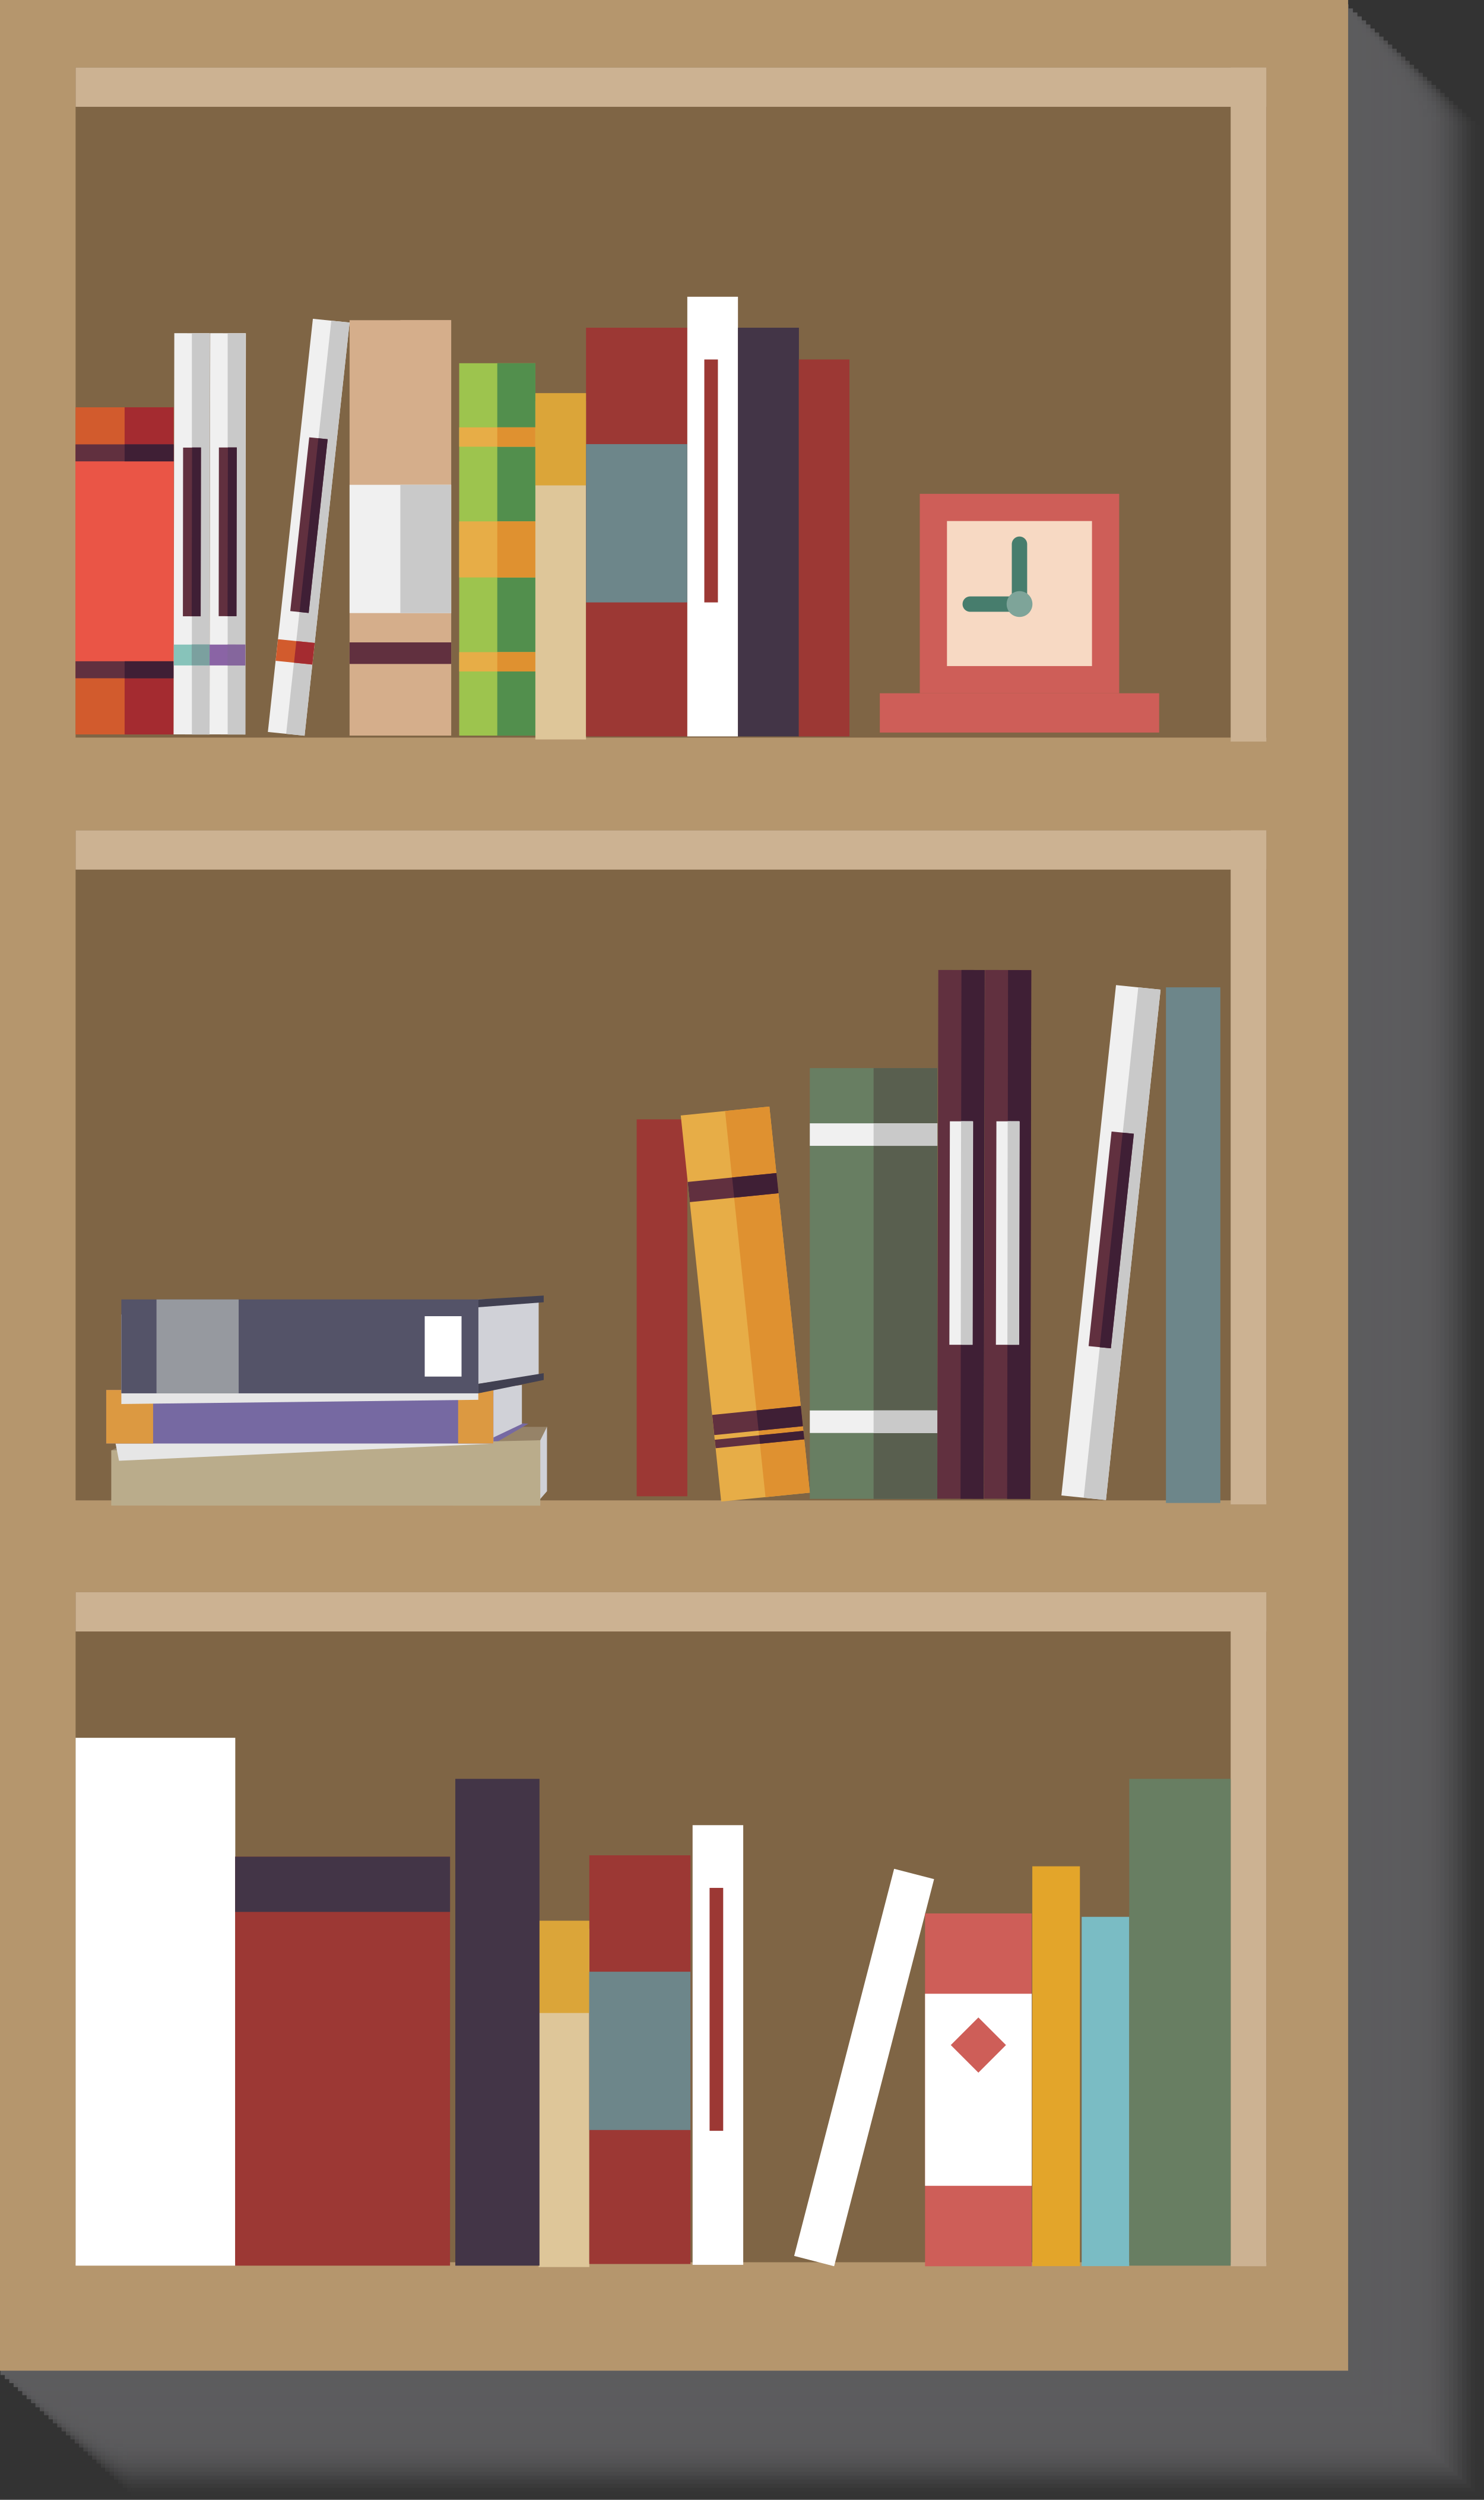 <svg xmlns="http://www.w3.org/2000/svg" width="126.59" height="213.21" viewBox="0 0 126.59 213.21">
  <rect x="0" y="0" width="126.59" height="213.21" fill="#333333" stroke="none"/>
  <defs>
    <style>
      .cls-1 {
        isolation: isolate;
      }

      .cls-2 {
        opacity: 0.4;
      }

      .cls-2, .cls-64 {
        mix-blend-mode: multiply;
      }

      .cls-10, .cls-11, .cls-12, .cls-13, .cls-14, .cls-15, .cls-16, .cls-17, .cls-18, .cls-19, .cls-20, .cls-21, .cls-22, .cls-23, .cls-24, .cls-25, .cls-26, .cls-27, .cls-28, .cls-29, .cls-3, .cls-30, .cls-31, .cls-32, .cls-33, .cls-34, .cls-4, .cls-5, .cls-6, .cls-7, .cls-8, .cls-9 {
        fill: #99989d;
      }

      .cls-3 {
        opacity: 0;
      }

      .cls-4 {
        opacity: 0.03;
      }

      .cls-5 {
        opacity: 0.06;
      }

      .cls-6 {
        opacity: 0.1;
      }

      .cls-7 {
        opacity: 0.13;
      }

      .cls-8 {
        opacity: 0.16;
      }

      .cls-9 {
        opacity: 0.19;
      }

      .cls-10 {
        opacity: 0.23;
      }

      .cls-11 {
        opacity: 0.26;
      }

      .cls-12 {
        opacity: 0.29;
      }

      .cls-13 {
        opacity: 0.32;
      }

      .cls-14 {
        opacity: 0.35;
      }

      .cls-15 {
        opacity: 0.39;
      }

      .cls-16 {
        opacity: 0.42;
      }

      .cls-17 {
        opacity: 0.45;
      }

      .cls-18 {
        opacity: 0.48;
      }

      .cls-19 {
        opacity: 0.52;
      }

      .cls-20 {
        opacity: 0.55;
      }

      .cls-21 {
        opacity: 0.58;
      }

      .cls-22 {
        opacity: 0.61;
      }

      .cls-23 {
        opacity: 0.65;
      }

      .cls-24 {
        opacity: 0.68;
      }

      .cls-25 {
        opacity: 0.71;
      }

      .cls-26 {
        opacity: 0.74;
      }

      .cls-27 {
        opacity: 0.77;
      }

      .cls-28 {
        opacity: 0.81;
      }

      .cls-29 {
        opacity: 0.84;
      }

      .cls-30 {
        opacity: 0.87;
      }

      .cls-31 {
        opacity: 0.9;
      }

      .cls-32 {
        opacity: 0.94;
      }

      .cls-33 {
        opacity: 0.97;
      }

      .cls-35 {
        fill: #b5966d;
      }

      .cls-36 {
        fill: #7f6545;
      }

      .cls-37 {
        fill: #ccb292;
      }

      .cls-38 {
        fill: #d25b2d;
      }

      .cls-39 {
        fill: #a42b30;
      }

      .cls-40 {
        fill: #ea5546;
      }

      .cls-41 {
        fill: #61303f;
      }

      .cls-42 {
        fill: #3f1f35;
      }

      .cls-43 {
        fill: #f0f0f0;
      }

      .cls-44 {
        fill: #c9c9c9;
      }

      .cls-45 {
        fill: #87c3ba;
      }

      .cls-46 {
        fill: #7ba09f;
      }

      .cls-47 {
        fill: #8a64a5;
      }

      .cls-48 {
        fill: #85669d;
      }

      .cls-49 {
        fill: #d5ae8b;
      }

      .cls-50 {
        fill: #9dc44e;
      }

      .cls-51 {
        fill: #528f4d;
      }

      .cls-52 {
        fill: #e7ad47;
      }

      .cls-53 {
        fill: #df9130;
      }

      .cls-54 {
        fill: #dec699;
      }

      .cls-55 {
        fill: #9c3834;
      }

      .cls-56 {
        fill: #fff;
      }

      .cls-57 {
        fill: #433547;
      }

      .cls-58 {
        fill: #dba539;
      }

      .cls-59 {
        fill: #6d868a;
      }

      .cls-60 {
        fill: #d0d1d7;
      }

      .cls-61 {
        fill: #968368;
      }

      .cls-62 {
        fill: #7669a2;
      }

      .cls-63 {
        fill: #baac8b;
      }

      .cls-64 {
        fill: #e6e6e6;
      }

      .cls-65 {
        fill: #dc9941;
      }

      .cls-66 {
        fill: #414051;
      }

      .cls-67 {
        fill: #545368;
      }

      .cls-68 {
        fill: #96999f;
      }

      .cls-69 {
        fill: #687e62;
      }

      .cls-70 {
        fill: #595f4f;
      }

      .cls-71 {
        fill: #ce5e58;
      }

      .cls-72 {
        fill: #f7d9c3;
      }

      .cls-73 {
        fill: #477d6d;
      }

      .cls-74 {
        fill: #7ea499;
      }

      .cls-75 {
        fill: #e3a52a;
      }

      .cls-76 {
        fill: #7abcc4;
      }
    </style>
  </defs>
  <title>Asset 11koyzina</title>
  <g class="cls-1">
    <g id="Layer_2" data-name="Layer 2">
      <g id="Objects">
        <g>
          <g class="cls-2">
            <rect class="cls-3" x="11.58" y="11.01" width="115" height="202.2"/>
            <rect class="cls-4" x="11.21" y="10.67" width="115" height="202.2"/>
            <rect class="cls-5" x="10.84" y="10.33" width="115" height="202.2"/>
            <rect class="cls-6" x="10.46" y="9.98" width="115" height="202.2"/>
            <rect class="cls-7" x="10.09" y="9.64" width="115" height="202.2"/>
            <rect class="cls-8" x="9.72" y="9.3" width="115" height="202.2"/>
            <rect class="cls-9" x="9.35" y="8.95" width="115" height="202.2"/>
            <rect class="cls-10" x="8.97" y="8.61" width="115" height="202.2"/>
            <rect class="cls-11" x="8.6" y="8.27" width="115" height="202.2"/>
            <rect class="cls-12" x="8.23" y="7.92" width="115" height="202.2"/>
            <rect class="cls-13" x="7.86" y="7.58" width="115" height="202.2"/>
            <rect class="cls-14" x="7.49" y="7.24" width="115" height="202.2"/>
            <rect class="cls-15" x="7.11" y="6.89" width="115" height="202.2"/>
            <rect class="cls-16" x="6.74" y="6.55" width="115" height="202.2"/>
            <rect class="cls-17" x="6.37" y="6.21" width="115" height="202.2"/>
            <rect class="cls-18" x="6" y="5.86" width="115" height="202.2"/>
            <rect class="cls-19" x="5.62" y="5.52" width="115" height="202.2"/>
            <rect class="cls-20" x="5.25" y="5.18" width="115" height="202.2"/>
            <rect class="cls-21" x="4.88" y="4.83" width="115" height="202.2"/>
            <rect class="cls-22" x="4.51" y="4.49" width="115" height="202.2"/>
            <rect class="cls-23" x="4.14" y="4.15" width="115" height="202.2"/>
            <rect class="cls-24" x="3.76" y="3.8" width="115" height="202.2"/>
            <rect class="cls-25" x="3.39" y="3.46" width="115" height="202.2"/>
            <rect class="cls-26" x="3.02" y="3.12" width="115" height="202.2"/>
            <rect class="cls-27" x="2.65" y="2.77" width="115" height="202.2"/>
            <rect class="cls-28" x="2.27" y="2.43" width="115" height="202.2"/>
            <rect class="cls-29" x="1.9" y="2.09" width="115" height="202.2"/>
            <rect class="cls-30" x="1.53" y="1.74" width="115" height="202.2"/>
            <rect class="cls-31" x="1.16" y="1.4" width="115" height="202.2"/>
            <rect class="cls-32" x="0.79" y="1.06" width="115" height="202.2"/>
            <rect class="cls-33" x="0.41" y="0.72" width="115" height="202.2"/>
            <rect class="cls-34" x="0.04" y="0.37" width="115" height="202.2"/>
          </g>
          <g>
            <g>
              <rect class="cls-35" width="115" height="202.2"/>
              <g>
                <rect class="cls-36" x="6.45" y="5.76" width="101.57" height="57.15"/>
                <rect class="cls-37" x="6.45" y="5.76" width="101.57" height="3.35"/>
                <rect class="cls-37" x="104.98" y="5.76" width="3.04" height="57.49"/>
              </g>
              <g>
                <rect class="cls-36" x="6.45" y="70.82" width="101.57" height="57.15"/>
                <rect class="cls-37" x="6.45" y="70.82" width="101.57" height="3.35"/>
                <rect class="cls-37" x="104.98" y="70.82" width="3.04" height="57.49"/>
              </g>
              <g>
                <rect class="cls-36" x="6.45" y="135.8" width="101.57" height="57.15"/>
                <rect class="cls-37" x="6.45" y="135.8" width="101.57" height="3.35"/>
                <rect class="cls-37" x="104.98" y="135.8" width="3.04" height="57.49"/>
              </g>
            </g>
            <g>
              <g>
                <rect class="cls-38" x="6.44" y="34.74" width="8.37" height="27.9"/>
                <rect class="cls-39" x="10.63" y="34.74" width="4.18" height="27.9"/>
                <g>
                  <rect class="cls-40" x="6.44" y="39.34" width="8.37" height="17.86"/>
                  <rect class="cls-40" x="10.63" y="39.34" width="4.18" height="17.86"/>
                </g>
                <g>
                  <rect class="cls-41" x="6.44" y="56.4" width="8.37" height="1.45"/>
                  <rect class="cls-42" x="10.63" y="56.4" width="4.18" height="1.45"/>
                  <rect class="cls-41" x="6.44" y="37.9" width="8.37" height="1.45"/>
                  <rect class="cls-42" x="10.63" y="37.9" width="4.18" height="1.45"/>
                </g>
                <rect class="cls-43" x="-0.74" y="44.01" width="34.22" height="3.04" transform="translate(-29.2 61.82) rotate(-89.9)"/>
                <rect class="cls-44" x="16.37" y="28.43" width="1.52" height="34.22"/>
                <g>
                  <rect class="cls-41" x="9.17" y="44.6" width="14.39" height="1.52" transform="translate(-29.01 61.68) rotate(-89.93)"/>
                  <rect class="cls-42" x="9.55" y="44.98" width="14.39" height="0.76" transform="translate(-28.65 62) rotate(-89.87)"/>
                </g>
                <rect class="cls-45" x="15.45" y="54.34" width="1.78" height="3.04" transform="translate(-39.53 72.13) rotate(-89.92)"/>
                <rect class="cls-46" x="16.22" y="55.1" width="1.78" height="1.52" transform="translate(-38.78 72.86) rotate(-89.89)"/>
                <rect class="cls-43" x="2.32" y="44.01" width="34.22" height="3.04" transform="translate(-26.14 64.88) rotate(-89.9)"/>
                <rect class="cls-44" x="19.42" y="28.43" width="1.52" height="34.22"/>
                <g>
                  <rect class="cls-41" x="12.23" y="44.6" width="14.39" height="1.52" transform="translate(-25.96 64.73) rotate(-89.93)"/>
                  <rect class="cls-42" x="12.61" y="44.98" width="14.39" height="0.76" transform="translate(-25.6 65.06) rotate(-89.87)"/>
                </g>
                <rect class="cls-47" x="18.51" y="54.33" width="1.78" height="3.04" transform="translate(-36.48 75.19) rotate(-89.92)"/>
                <rect class="cls-48" x="19.27" y="55.1" width="1.78" height="1.52" transform="translate(-35.73 75.92) rotate(-89.89)"/>
                <rect class="cls-49" x="29.82" y="27.31" width="8.67" height="35.43"/>
                <rect class="cls-49" x="34.15" y="27.31" width="4.33" height="35.43"/>
                <g>
                  <rect class="cls-43" x="29.82" y="41.35" width="8.67" height="10.94"/>
                  <rect class="cls-44" x="34.15" y="41.35" width="4.33" height="10.94"/>
                </g>
                <rect class="cls-41" x="29.82" y="54.79" width="8.67" height="1.84"/>
                <polygon class="cls-43" points="25.98 62.75 22.85 62.43 26.69 27.19 29.82 27.51 25.98 62.75"/>
                <polygon class="cls-44" points="25.98 62.75 24.41 62.59 28.26 27.35 29.82 27.51 25.98 62.75"/>
                <g>
                  <polygon class="cls-41" points="26.33 52.28 24.76 52.12 26.38 37.3 27.95 37.46 26.33 52.28"/>
                  <polygon class="cls-42" points="26.33 52.28 25.55 52.2 27.16 37.38 27.95 37.46 26.33 52.28"/>
                </g>
                <polygon class="cls-38" points="26.84 54.84 23.71 54.52 23.51 56.36 26.64 56.68 26.84 54.84"/>
                <polygon class="cls-39" points="26.84 54.84 25.28 54.68 25.08 56.52 26.64 56.68 26.84 54.84"/>
                <rect class="cls-50" x="39.17" y="30.98" width="6.5" height="31.76"/>
                <rect class="cls-51" x="42.42" y="30.98" width="3.25" height="31.76"/>
                <g>
                  <rect class="cls-52" x="39.17" y="55.62" width="6.5" height="1.65"/>
                  <rect class="cls-53" x="42.42" y="55.62" width="3.25" height="1.65"/>
                  <rect class="cls-52" x="39.17" y="36.45" width="6.5" height="1.65"/>
                  <rect class="cls-53" x="42.42" y="36.45" width="3.25" height="1.65"/>
                </g>
                <g>
                  <rect class="cls-52" x="39.17" y="44.47" width="6.5" height="4.78"/>
                  <rect class="cls-53" x="42.42" y="44.47" width="3.25" height="4.78"/>
                </g>
              </g>
              <rect class="cls-54" x="45.67" y="34.21" width="4.32" height="28.86"/>
              <polygon class="cls-55" points="54.31 27.95 49.99 27.95 49.99 62.81 54.31 62.81 58.63 62.81 58.63 27.95 54.31 27.95"/>
              <rect class="cls-56" x="58.63" y="25.31" width="4.32" height="37.5"/>
              <rect class="cls-57" x="62.95" y="27.95" width="5.2" height="34.86"/>
              <rect class="cls-55" x="68.14" y="30.66" width="4.32" height="32.15"/>
              <rect class="cls-58" x="45.67" y="33.53" width="4.32" height="7.87"/>
              <rect class="cls-59" x="49.99" y="37.88" width="8.64" height="13.5"/>
              <rect class="cls-55" x="60.08" y="30.66" width="1.16" height="20.72"/>
            </g>
            <g>
              <rect class="cls-55" x="54.31" y="95.47" width="4.32" height="32.15"/>
              <g>
                <polygon class="cls-60" points="46.66 121.7 46.66 127.19 45.63 128.37 45.09 127.02 45.2 122.2 46.66 121.7"/>
                <polygon class="cls-61" points="46.09 122.84 46.66 121.7 13.64 121.7 9.49 123.7 15.92 124.99 31.51 125.27 46.09 122.84"/>
                <polygon class="cls-62" points="42.09 123.16 45.07 121.43 39.37 121.13 42.09 123.16"/>
                <polygon class="cls-60" points="40.8 120.13 41.8 122.74 44.52 121.45 44.52 118.12 40.94 118.55 40.8 120.13"/>
                <polygon class="cls-63" points="9.49 128.41 46.09 128.42 46.09 122.84 9.49 123.7 9.49 128.41"/>
                <polygon class="cls-64" points="10.15 124.59 42.09 123.13 42.09 119.1 9.06 119.1 10.15 124.59"/>
                <rect class="cls-62" x="9.06" y="118.55" width="33.03" height="4.57"/>
                <rect class="cls-65" x="9.06" y="118.55" width="4" height="4.57"/>
                <rect class="cls-65" x="39.08" y="118.55" width="3" height="4.57"/>
                <polygon class="cls-60" points="45.95 110.76 45.95 117.27 40.23 118.12 39.51 111.98 40.8 110.83 45.95 110.76"/>
                <polygon class="cls-66" points="46.38 110.5 40.8 110.83 40.09 111.55 46.38 111.07 46.38 110.5"/>
                <polygon class="cls-66" points="40.8 118.84 46.38 117.7 46.38 117.12 40.23 118.12 40.8 118.84"/>
                <polygon class="cls-64" points="10.35 119.75 40.8 119.39 40.8 112.11 10.35 112.11 10.35 119.75"/>
                <rect class="cls-67" x="10.35" y="110.83" width="30.46" height="8.01"/>
                <rect class="cls-68" x="13.35" y="110.83" width="7.01" height="8.01"/>
                <rect class="cls-56" x="36.23" y="112.26" width="3.14" height="5.15"/>
              </g>
              <rect class="cls-69" x="69.08" y="91.1" width="10.88" height="36.74"/>
              <rect class="cls-70" x="74.52" y="91.1" width="5.44" height="36.74"/>
              <rect class="cls-43" x="69.08" y="120.3" width="10.88" height="1.92"/>
              <rect class="cls-44" x="74.52" y="120.3" width="5.44" height="1.92"/>
              <rect class="cls-43" x="69.08" y="95.81" width="10.88" height="1.92"/>
              <rect class="cls-44" x="74.52" y="95.81" width="5.44" height="1.92"/>
              <rect class="cls-41" x="59.43" y="103.31" width="45.1" height="3.95" transform="translate(-23.47 187.06) rotate(-89.89)"/>
              <rect class="cls-42" x="60.42" y="104.3" width="45.1" height="1.98" transform="translate(-22.47 188.07) rotate(-89.9)"/>
              <rect class="cls-43" x="72.45" y="104.18" width="19.06" height="1.98" transform="translate(-23.36 186.91) rotate(-89.87)"/>
              <rect class="cls-44" x="72.95" y="104.67" width="19.06" height="0.99" transform="translate(-22.8 187.51) rotate(-89.93)"/>
              <rect class="cls-41" x="63.4" y="103.31" width="45.1" height="3.95" transform="translate(-19.5 191.03) rotate(-89.89)"/>
              <rect class="cls-42" x="64.39" y="104.3" width="45.1" height="1.98" transform="translate(-18.5 192.05) rotate(-89.9)"/>
              <rect class="cls-43" x="76.43" y="104.18" width="19.06" height="1.98" transform="translate(-19.4 190.89) rotate(-89.87)"/>
              <rect class="cls-44" x="76.92" y="104.67" width="19.06" height="0.99" transform="translate(-18.83 191.48) rotate(-89.93)"/>
              <g>
                <polygon class="cls-52" points="69.08 127.31 61.52 128.07 58.07 95.14 65.63 94.38 69.08 127.31"/>
                <polygon class="cls-53" points="69.08 127.31 65.3 127.69 61.85 94.76 65.63 94.38 69.08 127.31"/>
                <g>
                  <polygon class="cls-41" points="68.31 119.92 60.75 120.68 60.93 122.4 68.49 121.64 68.31 119.92"/>
                  <polygon class="cls-42" points="68.31 119.92 64.53 120.3 64.71 122.02 68.49 121.64 68.31 119.92"/>
                  <polygon class="cls-41" points="68.53 122.04 60.97 122.8 61.05 123.52 68.61 122.76 68.53 122.04"/>
                  <polygon class="cls-42" points="68.53 122.04 64.75 122.42 64.83 123.14 68.61 122.76 68.53 122.04"/>
                  <polygon class="cls-41" points="66.23 100.05 58.66 100.81 58.84 102.53 66.41 101.77 66.23 100.05"/>
                  <polygon class="cls-42" points="66.23 100.05 62.45 100.43 62.63 102.15 66.41 101.77 66.23 100.05"/>
                </g>
              </g>
              <polygon class="cls-43" points="94.34 127.94 90.54 127.55 95.2 84.02 99 84.41 94.34 127.94"/>
              <polygon class="cls-44" points="94.34 127.94 92.44 127.74 97.1 84.21 99 84.41 94.34 127.94"/>
              <g>
                <polygon class="cls-41" points="94.76 115 92.86 114.81 94.82 96.51 96.72 96.7 94.76 115"/>
                <polygon class="cls-42" points="94.76 115 93.81 114.91 95.77 96.61 96.72 96.7 94.76 115"/>
              </g>
              <rect class="cls-59" x="99.46" y="84.21" width="4.64" height="43.98"/>
            </g>
            <g>
              <rect class="cls-71" x="78.46" y="42.12" width="17.01" height="17.01"/>
              <rect class="cls-72" x="80.78" y="44.44" width="12.37" height="12.37"/>
              <path class="cls-73" d="M86.31,50.87a.65.65,0,0,0,.65.65h0a.65.65,0,0,0,.66-.65V46.42a.66.66,0,0,0-.66-.66h0a.66.66,0,0,0-.65.66Z"/>
              <path class="cls-73" d="M86.31,52.18a.65.65,0,0,0,.65-.66h0a.65.65,0,0,0-.65-.65H82.76a.65.65,0,0,0-.65.65h0a.65.65,0,0,0,.65.66Z"/>
              <path class="cls-74" d="M85.87,51.52A1.1,1.1,0,1,1,87,52.62,1.09,1.09,0,0,1,85.87,51.52Z"/>
              <rect class="cls-71" x="75.05" y="59.13" width="23.83" height="3.35"/>
            </g>
            <g>
              <rect class="cls-54" x="45.95" y="164.5" width="4.32" height="28.86"/>
              <polygon class="cls-55" points="54.58 158.24 50.27 158.24 50.27 193.1 54.58 193.1 58.9 193.1 58.9 158.24 54.58 158.24"/>
              <rect class="cls-58" x="45.95" y="163.82" width="4.32" height="7.87"/>
              <rect class="cls-59" x="50.26" y="168.17" width="8.64" height="13.5"/>
              <rect class="cls-56" x="59.08" y="155.67" width="4.32" height="37.5"/>
              <rect class="cls-55" x="60.53" y="161.02" width="1.16" height="20.72"/>
              <g>
                <rect class="cls-56" x="56.67" y="174.57" width="34.1" height="3.52" transform="translate(-115.45 203.63) rotate(-75.52)"/>
                <rect class="cls-71" x="78.91" y="163.2" width="9.1" height="30.09"/>
                <rect class="cls-56" x="78.91" y="170.05" width="9.1" height="16.38"/>
                <rect class="cls-75" x="88.06" y="159.18" width="4.06" height="34.1"/>
                <rect class="cls-76" x="92.27" y="163.49" width="4.06" height="29.79"/>
                <rect class="cls-71" x="81.79" y="172.76" width="3.33" height="3.33" transform="translate(-98.89 110.1) rotate(-45)"/>
              </g>
              <rect class="cls-56" x="6.45" y="148.22" width="13.62" height="45.02"/>
              <polygon class="cls-55" points="29.23 158.36 20.06 158.36 20.06 193.24 29.23 193.24 38.39 193.24 38.39 158.36 29.23 158.36"/>
              <rect class="cls-57" x="38.84" y="151.72" width="7.18" height="41.52"/>
              <rect class="cls-69" x="96.33" y="151.72" width="8.65" height="41.52"/>
              <rect class="cls-57" x="20.06" y="158.36" width="18.33" height="4.71"/>
            </g>
          </g>
        </g>
      </g>
    </g>
  </g>
</svg>
